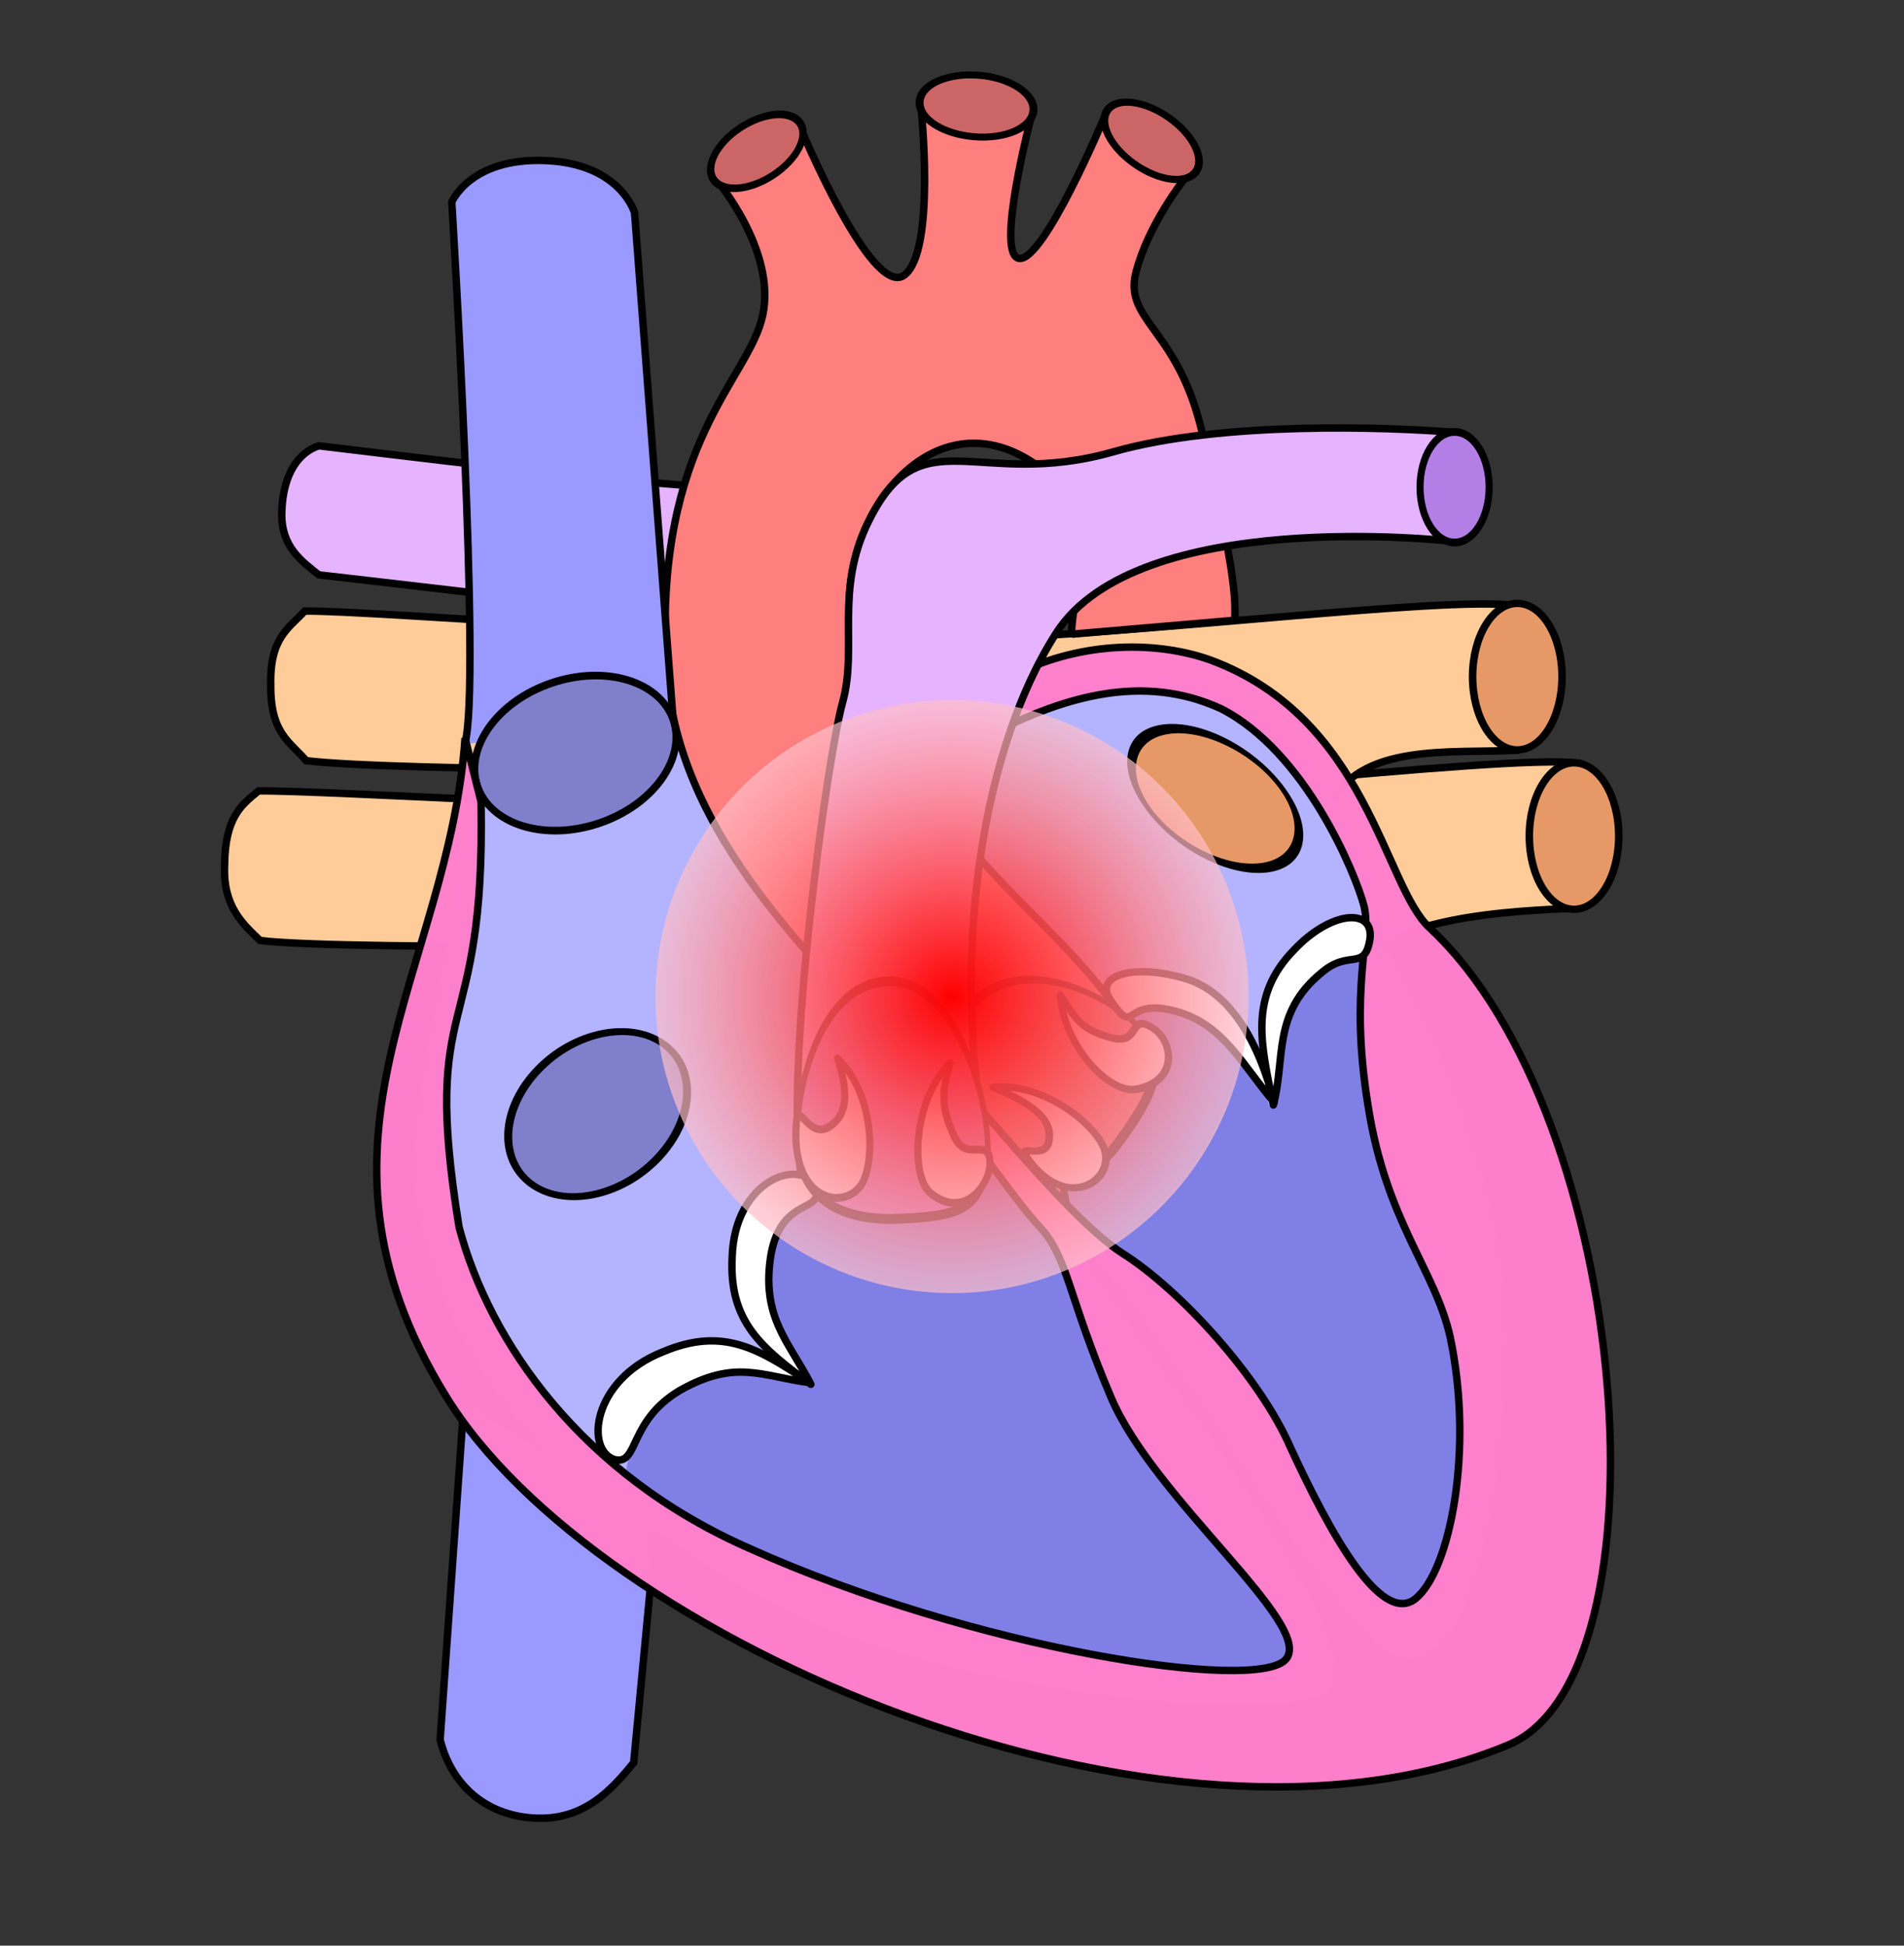<?xml version="1.0" encoding="UTF-8" standalone="no"?>
<svg xmlns="http://www.w3.org/2000/svg" xmlns:xlink="http://www.w3.org/1999/xlink" version="1.0" width="642" height="656" viewBox="52 177 642 656">
  <rect x="52" y="177" width="642" height="656" fill="#333333" stroke="none"/>
  <defs>
  <style>
      @keyframes heartbeat {
        0%, 100% { transform: scale(1); }
        50% { transform: scale(1.03); }
      }
      circle {
        animation: heartbeat 1s infinite;
        transform-origin: center;
      }
    </style>
    <linearGradient x1="0" y1="0" x2="1" y2="0" id="linearGradient695" gradientUnits="objectBoundingBox" spreadMethod="pad">
      <stop style="stop-color:#ff0000;stop-opacity:0.8" offset="0" id="stop696"/>
      <stop style="stop-color:#550000;stop-opacity:1" offset="1" id="stop697"/>
    </linearGradient>
    <linearGradient x1="0" y1="0" x2="1" y2="0" id="linearGradient691" gradientUnits="objectBoundingBox" spreadMethod="pad">
      <stop style="stop-color:#444444;stop-opacity:1" offset="0" id="stop692"/>
      <stop style="stop-color:#888888;stop-opacity:1" offset="1" id="stop693"/>
    </linearGradient>
    <linearGradient x1="0" y1="1.5000001e-007" x2="1" y2="1.5000001e-007" id="linearGradient694" xlink:href="#linearGradient695" gradientUnits="objectBoundingBox" spreadMethod="pad"/>
    <radialGradient cx="0.5" cy="0.5" r="0.5" fx="0.5" fy="0.5" id="radialGradient698" xlink:href="#linearGradient695" gradientUnits="objectBoundingBox" spreadMethod="pad"/>
    <linearGradient x1="0" y1="0" x2="1" y2="0" id="linearGradient567" xlink:href="#linearGradient695" gradientUnits="objectBoundingBox" spreadMethod="pad"/>
    <!-- Pain Indicator Gradient -->
    <radialGradient id="painGradient">
      <stop offset="0%" stop-color="red" stop-opacity="1"/>
      <stop offset="100%" stop-color="pink" stop-opacity="0.7"/>
    </radialGradient>
  </defs>
  <!-- Heart and other body parts paths here -->
  <!-- Pain Indicator Circle -->
  <path d="M 219.069,653.065 L 211.021,766.978 C 214.646,781.479 225.522,792.354 242.613,793.39 C 259.703,794.427 269.025,783.551 276.276,774.747 L 283.807,695.533" transform="translate(-10.613,-3.412)" style="font-size:12px;fill:#9999ff;fill-rule:evenodd;stroke:#000000;stroke-width:2.5" id="inferior_vena_cava"/>
  <path d="M 132.938,385.437 C 154.176,385.086 288.568,393.596 348.881,392.036 C 409.194,390.476 553.266,372.917 577.703,376.037 L 578.223,424.912 C 555.866,425.952 510.582,427.392 500.185,448.71 C 485.626,482.506 409.714,435.192 370.719,436.232 C 327.046,437.38 162.372,439.453 133.458,435.871 C 127.813,430.433 120.845,424.463 121.499,410.394 C 121.647,394.289 127.218,390.117 132.938,385.437 z " transform="translate(6.239,58.233)" style="font-size:12px;fill:#ffcc99;fill-rule:evenodd;stroke:#000000;stroke-width:2.5" id="pulmonary_vein_2"/>
  <path d="M 508.573,484.232 C 518.413,485.267 562.952,567.613 560.362,633.903 C 557.773,700.194 544.307,742.661 523.074,735.928 C 501.84,729.196 449.532,633.386 422.084,603.348 C 394.636,573.31 357.865,535.503 357.865,535.503 L 508.573,484.232 z " style="font-size:12px;fill:#7f7fe6;fill-rule:evenodd;stroke:#000000;stroke-width:1.25" id="left_ventricle"/>
  <path d="M 154.739,383.037 C 175.977,382.686 315.605,394.116 375.918,392.556 C 436.231,390.996 538.14,377.997 562.577,381.117 L 563.097,429.992 C 540.74,431.032 510.582,427.392 500.185,448.71 C 485.626,482.506 409.714,435.192 370.719,436.232 C 327.046,437.38 184.173,437.053 155.259,433.471 C 149.614,426.993 143.166,424.143 143.3,407.994 C 142.914,391.893 149.539,388.757 154.739,383.037 z " style="font-size:12px;fill:#ffcc99;fill-rule:evenodd;stroke:#000000;stroke-width:2.5" id="pulmonary_vein_1"/>
  <path d="M 368.742,443.317 C 376.4,402.472 446.107,397.052 470.766,412.245 C 504.111,432.788 523.074,494.589 523.074,494.589 C 523.074,494.589 501.18,491.901 489.929,508.055 C 480.981,520.903 480.089,550.522 480.089,550.522 C 480.089,550.522 472.838,521.52 457.301,516.341 C 441.765,511.162 428.817,516.859 417.941,520.484 C 407.583,511.162 363.971,468.762 368.742,443.317 z " style="font-size:12px;fill:#b3b3ff;fill-rule:evenodd;stroke-width:1pt" id="left_atrium"/>
  <path d="M 353.723,537.057 C 394.118,562.434 416.905,602.312 445.907,641.672 C 474.91,681.032 511.162,736.964 500.286,746.804 C 489.411,756.644 406.862,752.239 339.739,729.196 C 286.344,710.881 240.821,665.495 240.821,665.495 L 353.723,537.057 z " style="font-size:12px;fill:#7f7fe6;fill-rule:evenodd;stroke-width:1.25" id="right_ventricle"/>
  <path d="M 215.962,423.12 C 216.48,438.657 189.079,547.46 192.139,576.417 C 198.872,640.636 251.179,682.068 260.501,687.247 C 262.573,680.514 263.609,647.886 282.253,639.082 C 300.897,630.278 324.202,643.225 324.202,643.225 C 324.202,643.225 309.184,624.064 309.184,606.972 C 309.184,589.883 322.648,576.935 328.345,571.238 C 329.381,557.255 332.488,513.752 321.612,482.678 C 310.737,451.604 278.11,413.798 278.11,413.798 L 215.962,423.12 z " style="font-size:12px;fill:#b3b3ff;fill-rule:evenodd;stroke-width:1pt" id="right_atrium"/>
  <path d="M 296.236,340.775 C 263.091,339.739 177.778,328.83 160.007,326.794 C 153.594,328.846 147.768,335.896 147.528,349.587 C 147.34,360.736 154.114,365.649 160.007,370.301 C 160.007,370.301 263.608,382.206 295.2,386.349" transform="translate(-0.518,0.518)" style="font-size:12px;fill:#e5b3ff;fill-rule:evenodd;stroke:#000000;stroke-width:2.5" id="pulmonary_artery_2"/>
  <path d="M 434.002,525.693 C 410.223,485.324 369.24,470.051 341.811,400.333 C 326.882,361.657 362.68,306.047 401.887,334.042 C 425.817,351.499 409.611,392.825 414.272,390.754 L 468.371,386.129 C 468.371,380.95 469.73,372.884 456.783,320.577 C 448.471,287.661 430.888,284.842 435.031,268.787 C 439.174,252.732 451.086,237.714 451.086,237.714 L 424.156,216.998 C 424.156,216.998 403.958,265.162 395.671,264.126 C 387.385,263.09 399.815,215.962 399.815,215.962 L 362.526,212.855 C 362.526,212.855 367.706,262.055 356.83,269.824 C 345.954,277.592 322.131,220.623 322.131,220.623 L 293.646,237.714 C 293.646,237.714 313.844,261.536 309.183,283.288 C 304.522,305.04 272.931,325.756 276.556,400.333 C 279.349,457.383 325.739,497.517 343.365,520.485 C 360.455,542.236 399.232,587.682 411.254,581.659 C 406.523,557.756 414.725,531.305 434.002,525.693 z " style="font-size:12px;fill:#ff7f7f;fill-rule:evenodd;stroke:#000000;stroke-width:2.5" id="aorta"/>
  <path d="M 393.806,563.203 C 393.806,576.12 376.123,577.424 354.762,577.939 C 336.281,578.385 326.183,570.688 326.183,557.772 C 326.183,544.857 335.587,536.124 359.736,536.124 C 382.193,536.124 393.806,550.289 393.806,563.203 z " transform="matrix(0.579,-0.718,1.263,1.018,-506.897,229.516)" style="font-size:12px;fill:#cc6666;fill-rule:evenodd;stroke:#000000;stroke-width:2.044" id="path592"/>
  <path d="M 208.712,427.781 C 214.408,409.137 204.338,245.12 204.338,245.12 C 204.338,245.12 210.553,230.1 235.93,231.136 C 261.306,232.172 265.968,248.745 265.968,248.745 L 279.145,422.084" style="font-size:12px;fill:#9999ff;fill-rule:evenodd;stroke:#000000;stroke-width:2.5" id="superior_vena_cava"/>
  <ellipse cx="250.872" cy="434.411" rx="31.456" ry="21.058" transform="matrix(1.049,-0.354,0.379,1.123,-181.792,31.886)" style="font-size:12px;fill:#7f7fcc;fill-rule:evenodd;stroke:#000000;stroke-width:2.182" id="vena_cava_in_2"/>
  <path d="M 389.377,422.836 L 393.817,404.594 C 417.574,392.693 442.843,393.36 460.113,399.515 C 513.247,419.181 518.56,475.733 534.101,489.889 C 602.785,553.949 615.862,742.02 560.662,765.287 C 445.615,813.474 252.131,730.14 202.022,647.172 C 149.112,560.772 203.302,504.387 208.806,425.868 L 214.21,447.36 C 215.758,530.82 193.679,509.553 206.785,590.738 C 216.978,629.328 247.972,674.291 305.079,699.226 C 379.711,732.765 476.186,748.01 485.652,736.36 C 495.117,724.711 441.238,682.48 426.675,648.259 C 412.113,614.037 412.113,600.931 402.647,590.738 C 393.182,580.544 383.923,565.046 375.604,557.766 L 375.606,543.103 C 389.125,557.661 413.963,588.784 430.316,599.475 C 449.974,611.853 476.789,641.332 487.108,665.005 C 500.214,693.402 517.689,725.439 529.339,715.974 C 540.989,706.508 548.998,665.734 540.989,627.873 C 536.041,605.385 519.348,588.817 513.319,549.964 C 506.767,509.917 514.777,493.171 511.864,482.249 C 508.952,471.328 492.205,430.553 463.808,415.991 C 436.963,403.601 410.492,412.642 389.377,422.836 z " style="font-size:12px;opacity:0.99;fill:#ff7fcc;fill-rule:evenodd;stroke:#000000;stroke-width:2.5" id="heart"/>
  <path d="M 385.834,569.669 C 372.28,507.979 380.652,432.959 408.1,389.975 C 435.549,346.989 540.682,358.901 540.682,358.901 L 540.682,322.13 C 521.002,320.577 463.934,318.303 427.264,328.863 C 381.532,341.805 362.526,316.433 344.918,352.168 C 333.3,375.403 341.293,394.636 336.114,413.28 C 330.935,431.924 316.435,536.539 322.13,572.791 C 342.392,560.243 364.058,555.037 385.834,569.669 z " transform="translate(0,0.518)" style="font-size:12px;fill:#e5b3ff;fill-rule:evenodd;stroke:#000000;stroke-width:2.5" id="pulmonary_artery_1"/>
  <ellipse cx="548.71" cy="341.552" rx="13.724" ry="19.939" transform="matrix(0.849,0,0,0.935,76.609,21.921)" style="font-size:12px;fill:#b37fe6;fill-rule:evenodd;stroke:#000000;stroke-width:2.806" id="path564"/>
  <path d="M 259.451,669.164 C 249.261,666.386 251.299,642.357 275.569,632.769 C 295.829,624.246 307.805,631.729 324.963,643.168 C 308.845,641.088 300.162,635.141 281.289,645.768 C 263.891,656.083 267.386,670.807 259.451,669.164 z " style="font-size:12px;fill:#ffffff;fill-rule:evenodd;stroke:#000000;stroke-width:2.5;stroke-linejoin:round" id="tricuspid_valve_1"/>
  <path d="M 262.508,666.93 C 251.999,665.874 251.299,642.357 275.569,632.769 C 295.829,624.246 307.805,631.729 324.963,643.168 C 308.845,641.088 297.853,634.868 278.98,645.495 C 261.582,655.81 272.711,667.484 262.508,666.93 z " transform="matrix(0.339,0.941,0.941,-0.339,-389.972,555.984)" style="font-size:12px;fill:#ffffff;fill-rule:evenodd;stroke:#000000;stroke-width:2.5;stroke-linejoin:round" id="tricuspid_valve_2"/>
  <path d="M 261.127,654.534 C 250.792,652.358 258.258,640.148 274.486,632.345 C 289.046,625.201 307.805,631.729 324.963,643.168 C 308.845,641.088 295.37,635.258 280.747,642.058 C 262.485,650.754 276.341,658.257 261.127,654.534 z " transform="matrix(0.743,0.669,-0.669,0.743,670.46,-146.611)" style="font-size:12px;fill:#ffffff;fill-rule:evenodd;stroke:#000000;stroke-width:2.5;stroke-linejoin:round" id="mitral_valve_1"/>
  <path d="M 260.676,652.145 C 250.516,649.261 257.133,636.313 273.947,629.862 C 294.301,621.566 307.805,631.729 324.963,643.168 C 308.845,641.088 296.468,631.02 277.456,641.397 C 266.462,647.024 271.842,654.778 260.676,652.145 z " transform="matrix(-0.378,0.926,0.926,0.378,8.609,5.535)" style="font-size:12px;fill:#ffffff;fill-rule:evenodd;stroke:#000000;stroke-width:2.5;stroke-linejoin:round" id="mitral_valve_2"/>
  <path d="M 394.854,561.9 C 394.854,574.816 383.243,575.808 361.882,576.323 C 343.401,576.769 324.964,572.893 324.964,559.977 C 324.964,547.062 334.915,526.965 359.064,526.965 C 381.521,526.965 394.854,548.985 394.854,561.9 z " transform="matrix(0.922,0,0,1.622,21.032,-346.87)" style="font-size:12px;fill:#b37fe6;fill-rule:evenodd;stroke:#000000;stroke-width:2.044" id="path591"/>
  <path d="M 288.941,683.295 C 250.535,672.863 256.755,643.017 274.147,638.896 C 288.539,636.081 319.906,648.527 328.838,673.218 C 317.005,663.579 306.016,657.815 295.711,664.789 C 282.163,673.019 301.403,686.658 288.941,683.295 z " transform="matrix(0.206,-0.612,-0.568,-0.255,649.09,906.79)" style="font-size:12px;fill:#ffffff;fill-rule:evenodd;stroke:#000000;stroke-width:3.952;stroke-linejoin:round" id="pulmonary_valve_1"/>
  <path d="M 273.031,676.614 C 262.932,673.697 249.909,653.345 270.94,640.478 C 284.031,632.844 319.906,648.527 328.838,673.218 C 317.005,663.579 309.045,660.743 292.351,662.657 C 277.271,664.905 285.335,680.427 273.031,676.614 z " transform="matrix(-0.206,-0.612,0.568,-0.255,57.716,908.35)" style="font-size:12px;fill:#ffffff;fill-rule:evenodd;stroke:#000000;stroke-width:3.952;stroke-linejoin:round" id="pulmonary_valve_2"/>
  <path d="M 286.864,677.122 C 253.045,674.145 256.755,643.017 274.147,638.896 C 288.539,636.081 319.906,648.527 328.838,673.218 C 317.005,663.579 303.182,653.947 292.877,660.921 C 279.329,669.151 299.84,678.525 286.864,677.122 z " transform="matrix(-0.335,-0.552,-0.561,0.27,874.679,543.361)" style="font-size:12px;fill:#ffffff;fill-rule:evenodd;stroke:#000000;stroke-width:3.952;stroke-linejoin:round" id="aortic_valve_1"/>
  <path d="M 278.697,675.236 C 265.488,673.552 256.021,653.528 277.052,640.661 C 290.143,633.027 319.906,648.527 328.838,673.218 C 317.005,663.579 313.156,659.982 296.462,661.896 C 281.382,664.144 291.534,677.294 278.697,675.236 z " transform="matrix(-0.601,-0.237,0.172,-0.599,491.354,993.716)" style="font-size:12px;fill:#ffffff;fill-rule:evenodd;stroke:#000000;stroke-width:3.952;stroke-linejoin:round" id="aortic_valve_2"/>
  <ellipse cx="250.872" cy="434.411" rx="31.456" ry="21.058" transform="matrix(0.717,-0.744,0.951,0.715,-339.475,428.696)" style="font-size:12px;fill:#7f7fcc;fill-rule:evenodd;stroke:#000000;stroke-width:2.263" id="vena_cava_in_1"/>
  <ellipse cx="382.157" cy="216.816" rx="20.278" ry="12.479" transform="matrix(0.946,7.752258e-2,-6.628828e-2,0.831,34.122,2.939)" style="font-size:12px;fill:#cc6666;fill-rule:evenodd;stroke:#000000;stroke-width:2.812" id="path597"/>
  <ellipse cx="382.157" cy="216.816" rx="20.278" ry="12.479" transform="matrix(0.733,0.515,-0.464,0.626,260.825,-108.056)" style="font-size:12px;fill:#cc6666;fill-rule:evenodd;stroke:#000000;stroke-width:2.992" id="path598"/>
  <ellipse cx="382.157" cy="216.816" rx="20.278" ry="12.479" transform="matrix(0.741,-0.431,0.328,0.712,-47.102,238.37)" style="font-size:12px;fill:#cc6666;fill-rule:evenodd;stroke:#000000;stroke-width:3.058" id="path599"/>
  <ellipse cx="571.416" cy="405.035" rx="15.078" ry="25.477" transform="matrix(1,0,0,0.969,-7.799,12.659)" style="font-size:12px;fill:#e69966;fill-rule:evenodd;stroke:#000000;stroke-width:2.539" id="path602"/>
  <ellipse cx="571.416" cy="405.035" rx="15.078" ry="25.477" transform="matrix(1,0,0,0.969,11.326,66.412)" style="font-size:12px;fill:#e69966;fill-rule:evenodd;stroke:#000000;stroke-width:2.539" id="path603"/>
  <ellipse cx="571.416" cy="405.035" rx="15.078" ry="25.477" transform="matrix(1.145,1.542,-0.876,0.147,162.296,-494.451)" style="font-size:12px;fill:#e69966;fill-rule:evenodd;stroke:#000000;stroke-width:2.029" id="path604"/>
  <circle cx="373" cy="513" r="100" fill="url(#painGradient)"/>

</svg>
